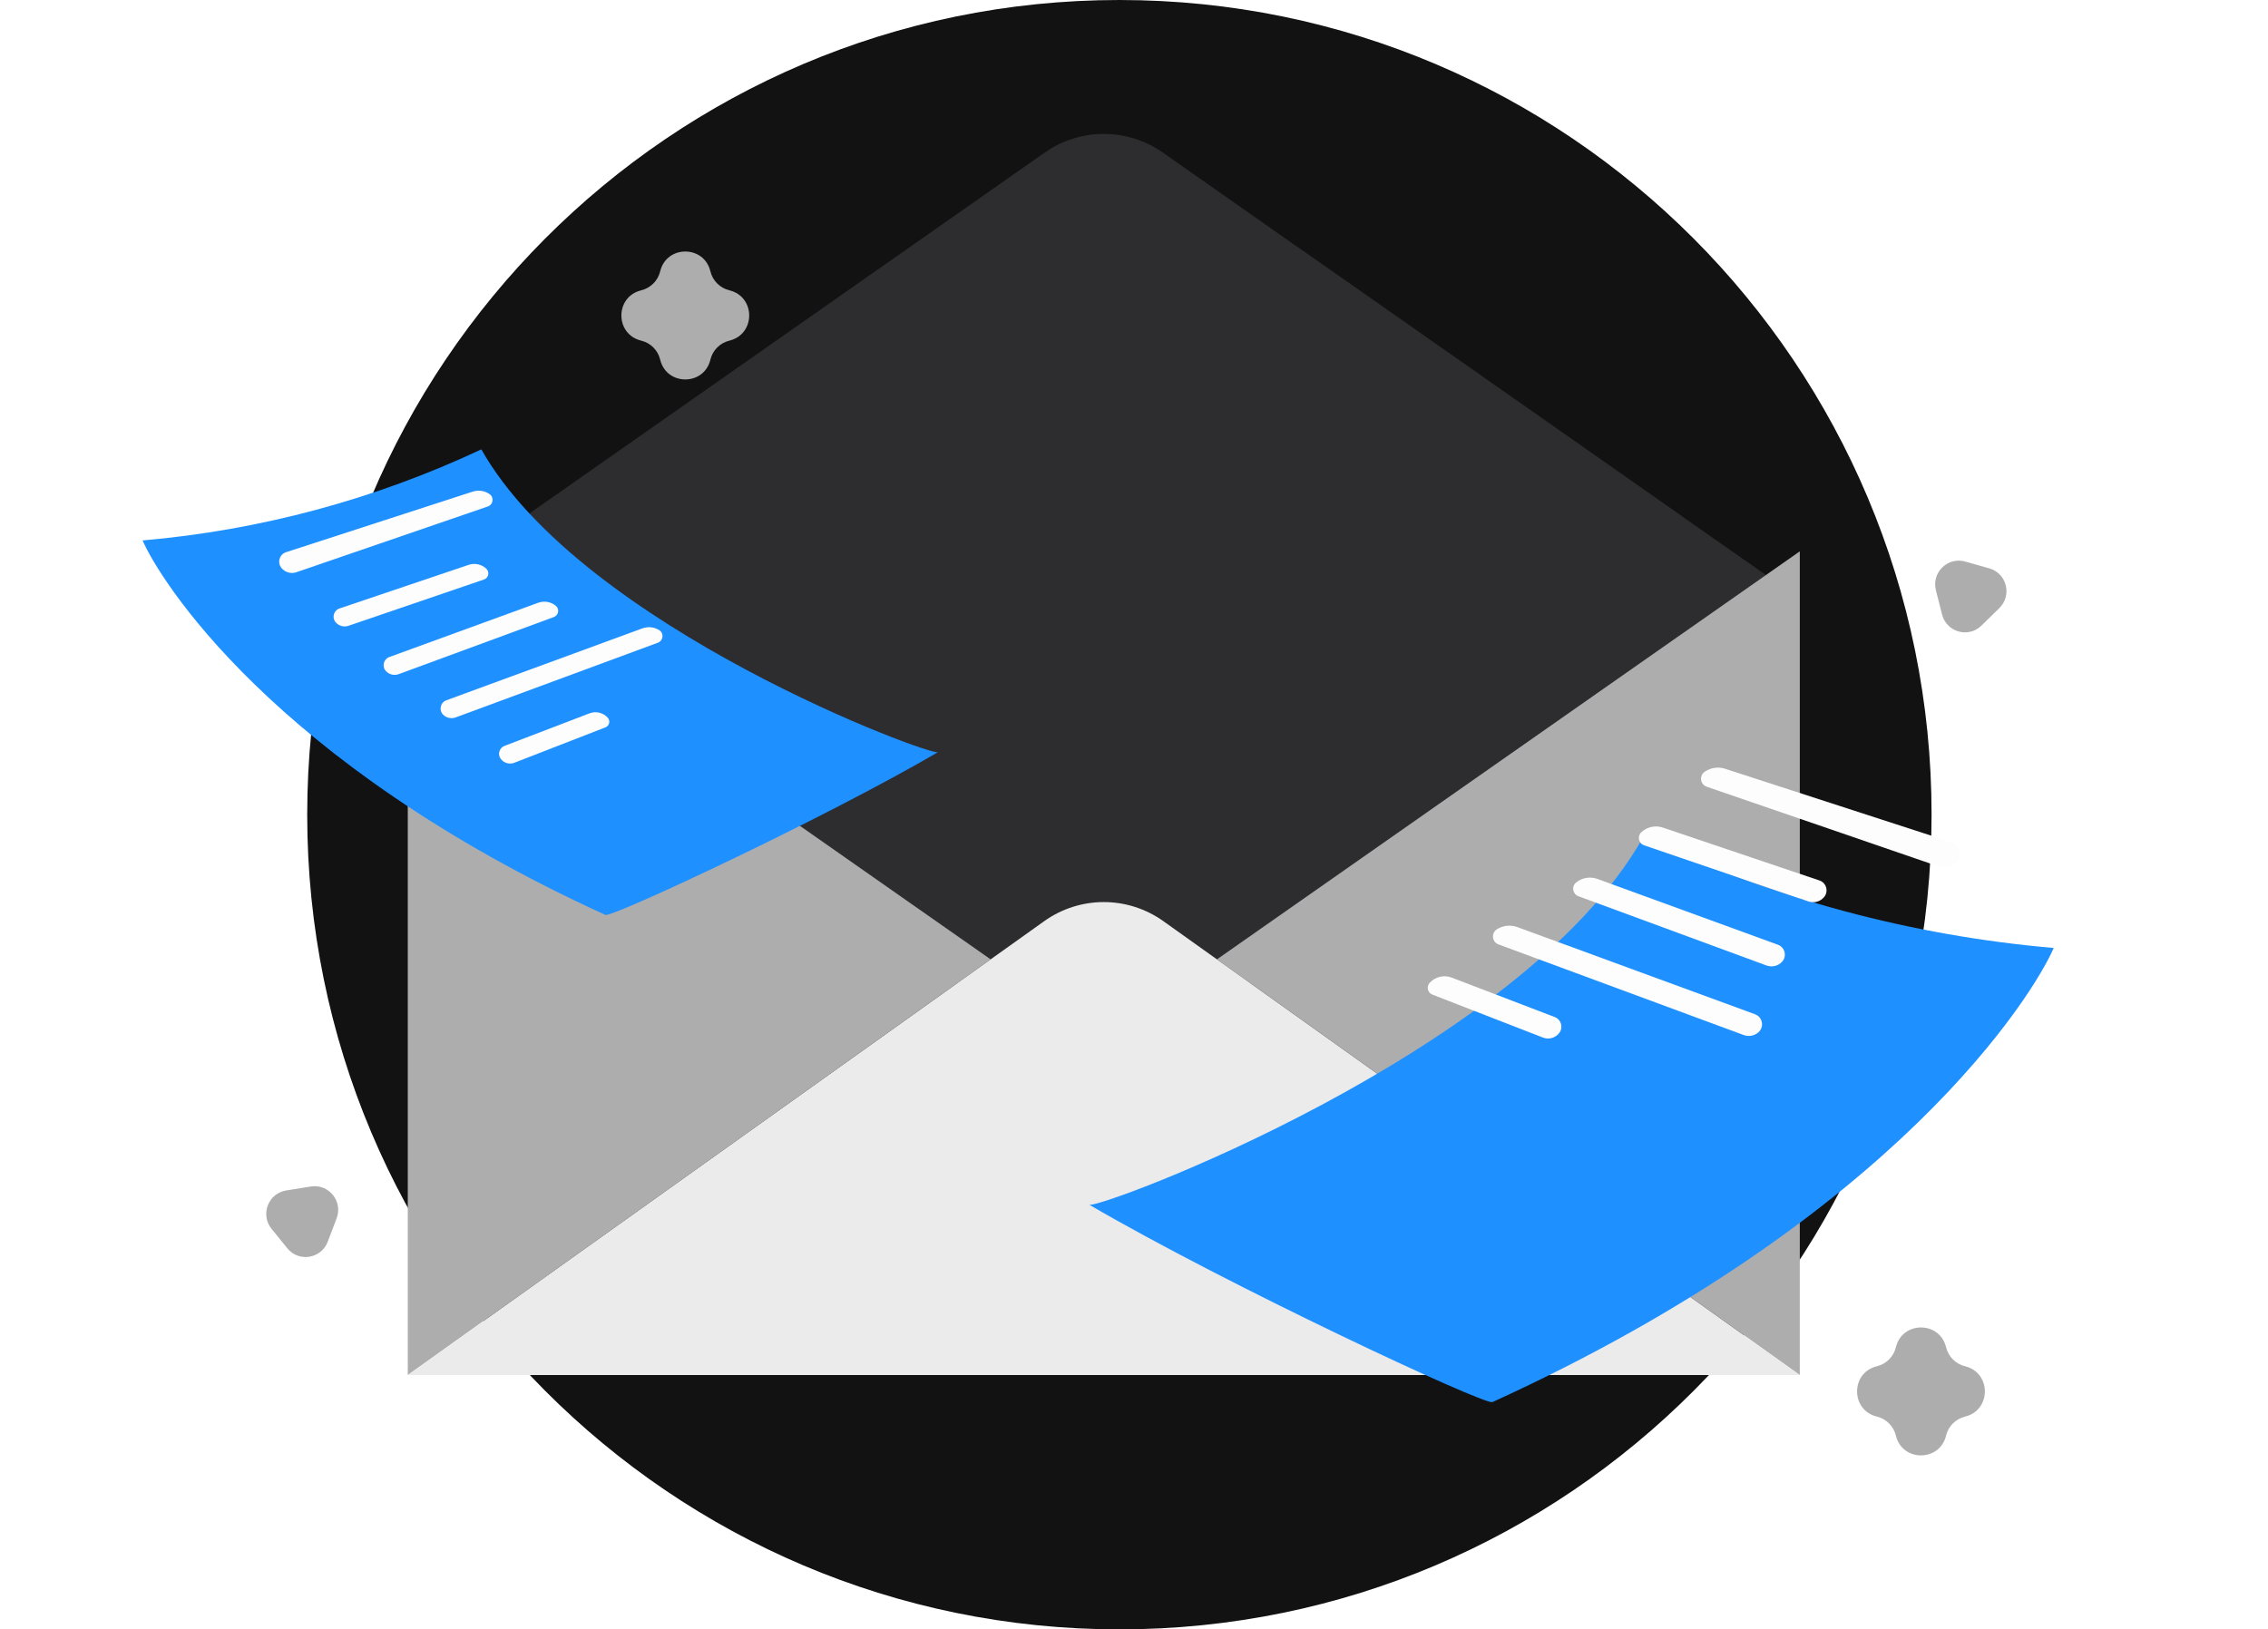 <svg width="167" height="120" viewBox="0 0 167 120" fill="none" xmlns="http://www.w3.org/2000/svg">
<path d="M82.425 120C115.453 120 142.228 93.137 142.228 60C142.228 26.863 115.453 0 82.425 0C49.396 0 22.621 26.863 22.621 60C22.621 93.137 49.396 120 82.425 120Z" fill="#121212"/>
<g filter="url(#filter0_d_846_10561)">
<path d="M132.521 40.605L81.273 76.487L30.026 40.605L76.939 7.745C78.211 6.855 79.725 6.378 81.275 6.378C82.826 6.378 84.34 6.855 85.612 7.745L94.97 14.308L97.42 16.015L122.091 33.299L124.69 35.13L132.521 40.605Z" fill="#2D2D30"/>
</g>
<path d="M72.941 70.653L30.026 101.269V40.605L72.941 70.653Z" fill="#ADADAD"/>
<path d="M89.61 70.653L132.525 101.269V40.605L89.61 70.653Z" fill="#ADADAD"/>
<path d="M30.026 101.269L76.884 67.845C78.166 66.929 79.701 66.436 81.275 66.436C82.85 66.436 84.385 66.929 85.667 67.845L132.521 101.269H30.026Z" fill="#EBEBEB"/>
<g filter="url(#filter1_d_846_10561)">
<path d="M35.441 29.612C27.584 33.3 19.142 35.569 10.5 36.318C11.668 39.041 19.964 52.672 44.592 63.904C45.258 64.007 60.637 56.829 69.077 51.907C68.79 52.318 42.861 42.745 35.441 29.612Z" fill="#1E90FF"/>
</g>
<path d="M36.05 36.391C35.688 36.139 35.228 36.071 34.808 36.207L21.066 40.667C20.573 40.828 20.396 41.436 20.728 41.835C20.995 42.156 21.433 42.279 21.828 42.143L35.922 37.3C36.32 37.163 36.395 36.631 36.05 36.391Z" fill="#FDFDFD"/>
<path d="M35.811 41.886C35.462 41.557 34.961 41.448 34.506 41.601L24.994 44.813C24.573 44.955 24.424 45.474 24.705 45.817C24.936 46.097 25.315 46.205 25.659 46.088L35.639 42.679C35.977 42.563 36.071 42.13 35.811 41.886Z" fill="#FDFDFD"/>
<path d="M40.919 44.607C40.555 44.314 40.064 44.233 39.625 44.394L28.667 48.389C28.236 48.546 28.106 49.094 28.42 49.428C28.66 49.683 29.03 49.771 29.36 49.649L40.782 45.444C41.137 45.313 41.214 44.844 40.919 44.607Z" fill="#FDFDFD"/>
<path d="M44.75 52.856C44.413 52.483 43.881 52.355 43.41 52.535L37.149 54.932C36.764 55.08 36.625 55.554 36.869 55.886C37.098 56.198 37.508 56.317 37.869 56.177L44.581 53.569C44.871 53.456 44.958 53.087 44.75 52.856Z" fill="#FDFDFD"/>
<g filter="url(#filter2_d_846_10561)">
<path d="M126.258 48.622C135.784 53.093 146.022 55.845 156.5 56.752C155.084 60.055 145.024 76.583 115.161 90.203C114.354 90.327 95.706 81.624 85.472 75.655C85.819 76.153 117.26 64.547 126.258 48.622Z" fill="#1E90FF"/>
</g>
<path d="M125.52 56.841C125.959 56.535 126.516 56.453 127.025 56.618L143.688 62.027C144.287 62.221 144.501 62.959 144.099 63.442C143.775 63.832 143.244 63.981 142.765 63.816L125.675 57.943C125.192 57.777 125.101 57.132 125.52 56.841Z" fill="#FDFDFD"/>
<path d="M120.853 61.294C121.277 60.896 121.885 60.763 122.436 60.949L133.971 64.844C134.48 65.016 134.661 65.645 134.32 66.061C134.041 66.401 133.58 66.532 133.164 66.39L121.062 62.256C120.653 62.116 120.539 61.591 120.853 61.294Z" fill="#FDFDFD"/>
<path d="M116.058 64.991C116.5 64.636 117.094 64.538 117.627 64.733L130.914 69.578C131.437 69.768 131.595 70.432 131.214 70.837C130.922 71.147 130.474 71.253 130.074 71.106L116.225 66.007C115.794 65.848 115.7 65.279 116.058 64.991Z" fill="#FDFDFD"/>
<path d="M105.267 72.388C105.675 71.935 106.321 71.78 106.891 71.998L114.483 74.905C114.95 75.084 115.119 75.659 114.823 76.062C114.545 76.44 114.048 76.584 113.611 76.414L105.472 73.252C105.121 73.115 105.014 72.668 105.267 72.388Z" fill="#FDFDFD"/>
<path d="M110.224 68.438C110.674 68.154 111.23 68.096 111.73 68.279L129.228 74.698C129.789 74.904 129.925 75.635 129.477 76.028C129.18 76.288 128.764 76.365 128.393 76.228L110.341 69.556C109.854 69.376 109.784 68.715 110.224 68.438Z" fill="#FDFDFD"/>
<path d="M48.542 46.41C48.17 46.176 47.712 46.128 47.299 46.279L32.869 51.573C32.407 51.742 32.294 52.346 32.664 52.67C32.909 52.884 33.252 52.948 33.557 52.835L48.445 47.333C48.847 47.184 48.904 46.638 48.542 46.41Z" fill="#FDFDFD"/>
<path d="M48.612 19.98C49.08 18.038 51.841 18.038 52.308 19.98C52.474 20.673 53.015 21.214 53.708 21.382C55.651 21.852 55.651 24.617 53.708 25.087C53.015 25.255 52.474 25.797 52.308 26.49C51.841 28.431 49.08 28.431 48.612 26.49C48.446 25.797 47.905 25.255 47.212 25.087C45.269 24.617 45.269 21.852 47.212 21.382C47.905 21.214 48.446 20.673 48.612 19.98Z" fill="#ADADAD"/>
<path d="M139.6 99.221C140.067 97.28 142.828 97.28 143.295 99.221C143.462 99.914 144.003 100.455 144.696 100.623C146.638 101.094 146.638 103.858 144.696 104.329C144.003 104.496 143.462 105.038 143.295 105.731C142.828 107.672 140.067 107.672 139.6 105.731C139.433 105.038 138.892 104.496 138.199 104.329C136.256 103.858 136.256 101.094 138.199 100.623C138.892 100.455 139.433 99.914 139.6 99.221Z" fill="#ADADAD"/>
<path d="M22.888 87.384C24.21 87.172 25.264 88.474 24.787 89.728L24.13 91.454C23.652 92.709 21.999 92.975 21.155 91.933L19.994 90.5C19.15 89.457 19.748 87.889 21.07 87.676L22.888 87.384Z" fill="#ADADAD"/>
<path d="M142.546 43.468C142.215 42.167 143.413 40.994 144.702 41.357L146.474 41.857C147.763 42.22 148.176 43.847 147.218 44.785L145.901 46.075C144.943 47.013 143.332 46.559 143.001 45.258L142.546 43.468Z" fill="#ADADAD"/>
<defs>
<filter id="filter0_d_846_10561" x="26.542" y="6.378" width="109.462" height="77.076" filterUnits="userSpaceOnUse" color-interpolation-filters="sRGB">
<feFlood flood-opacity="0" result="BackgroundImageFix"/>
<feColorMatrix in="SourceAlpha" type="matrix" values="0 0 0 0 0 0 0 0 0 0 0 0 0 0 0 0 0 0 127 0" result="hardAlpha"/>
<feOffset dy="3.484"/>
<feGaussianBlur stdDeviation="1.742"/>
<feComposite in2="hardAlpha" operator="out"/>
<feColorMatrix type="matrix" values="0 0 0 0 0 0 0 0 0 0 0 0 0 0 0 0 0 0 0.25 0"/>
<feBlend mode="normal" in2="BackgroundImageFix" result="effect1_dropShadow_846_10561"/>
<feBlend mode="normal" in="SourceGraphic" in2="effect1_dropShadow_846_10561" result="shape"/>
</filter>
<filter id="filter1_d_846_10561" x="0.049" y="22.645" width="79.479" height="55.195" filterUnits="userSpaceOnUse" color-interpolation-filters="sRGB">
<feFlood flood-opacity="0" result="BackgroundImageFix"/>
<feColorMatrix in="SourceAlpha" type="matrix" values="0 0 0 0 0 0 0 0 0 0 0 0 0 0 0 0 0 0 127 0" result="hardAlpha"/>
<feOffset dy="3.484"/>
<feGaussianBlur stdDeviation="5.226"/>
<feComposite in2="hardAlpha" operator="out"/>
<feColorMatrix type="matrix" values="0 0 0 0 0.02 0 0 0 0 0.169 0 0 0 0 0.396 0 0 0 0.15 0"/>
<feBlend mode="normal" in2="BackgroundImageFix" result="effect1_dropShadow_846_10561"/>
<feBlend mode="normal" in="SourceGraphic" in2="effect1_dropShadow_846_10561" result="shape"/>
</filter>
<filter id="filter2_d_846_10561" x="65.386" y="46.88" width="100.64" height="71.193" filterUnits="userSpaceOnUse" color-interpolation-filters="sRGB">
<feFlood flood-opacity="0" result="BackgroundImageFix"/>
<feColorMatrix in="SourceAlpha" type="matrix" values="0 0 0 0 0 0 0 0 0 0 0 0 0 0 0 0 0 0 127 0" result="hardAlpha"/>
<feOffset dx="-5.28" dy="13.064"/>
<feGaussianBlur stdDeviation="7.403"/>
<feComposite in2="hardAlpha" operator="out"/>
<feColorMatrix type="matrix" values="0 0 0 0 0.021 0 0 0 0 0.168 0 0 0 0 0.396 0 0 0 0.15 0"/>
<feBlend mode="normal" in2="BackgroundImageFix" result="effect1_dropShadow_846_10561"/>
<feBlend mode="normal" in="SourceGraphic" in2="effect1_dropShadow_846_10561" result="shape"/>
</filter>
</defs>
</svg>
